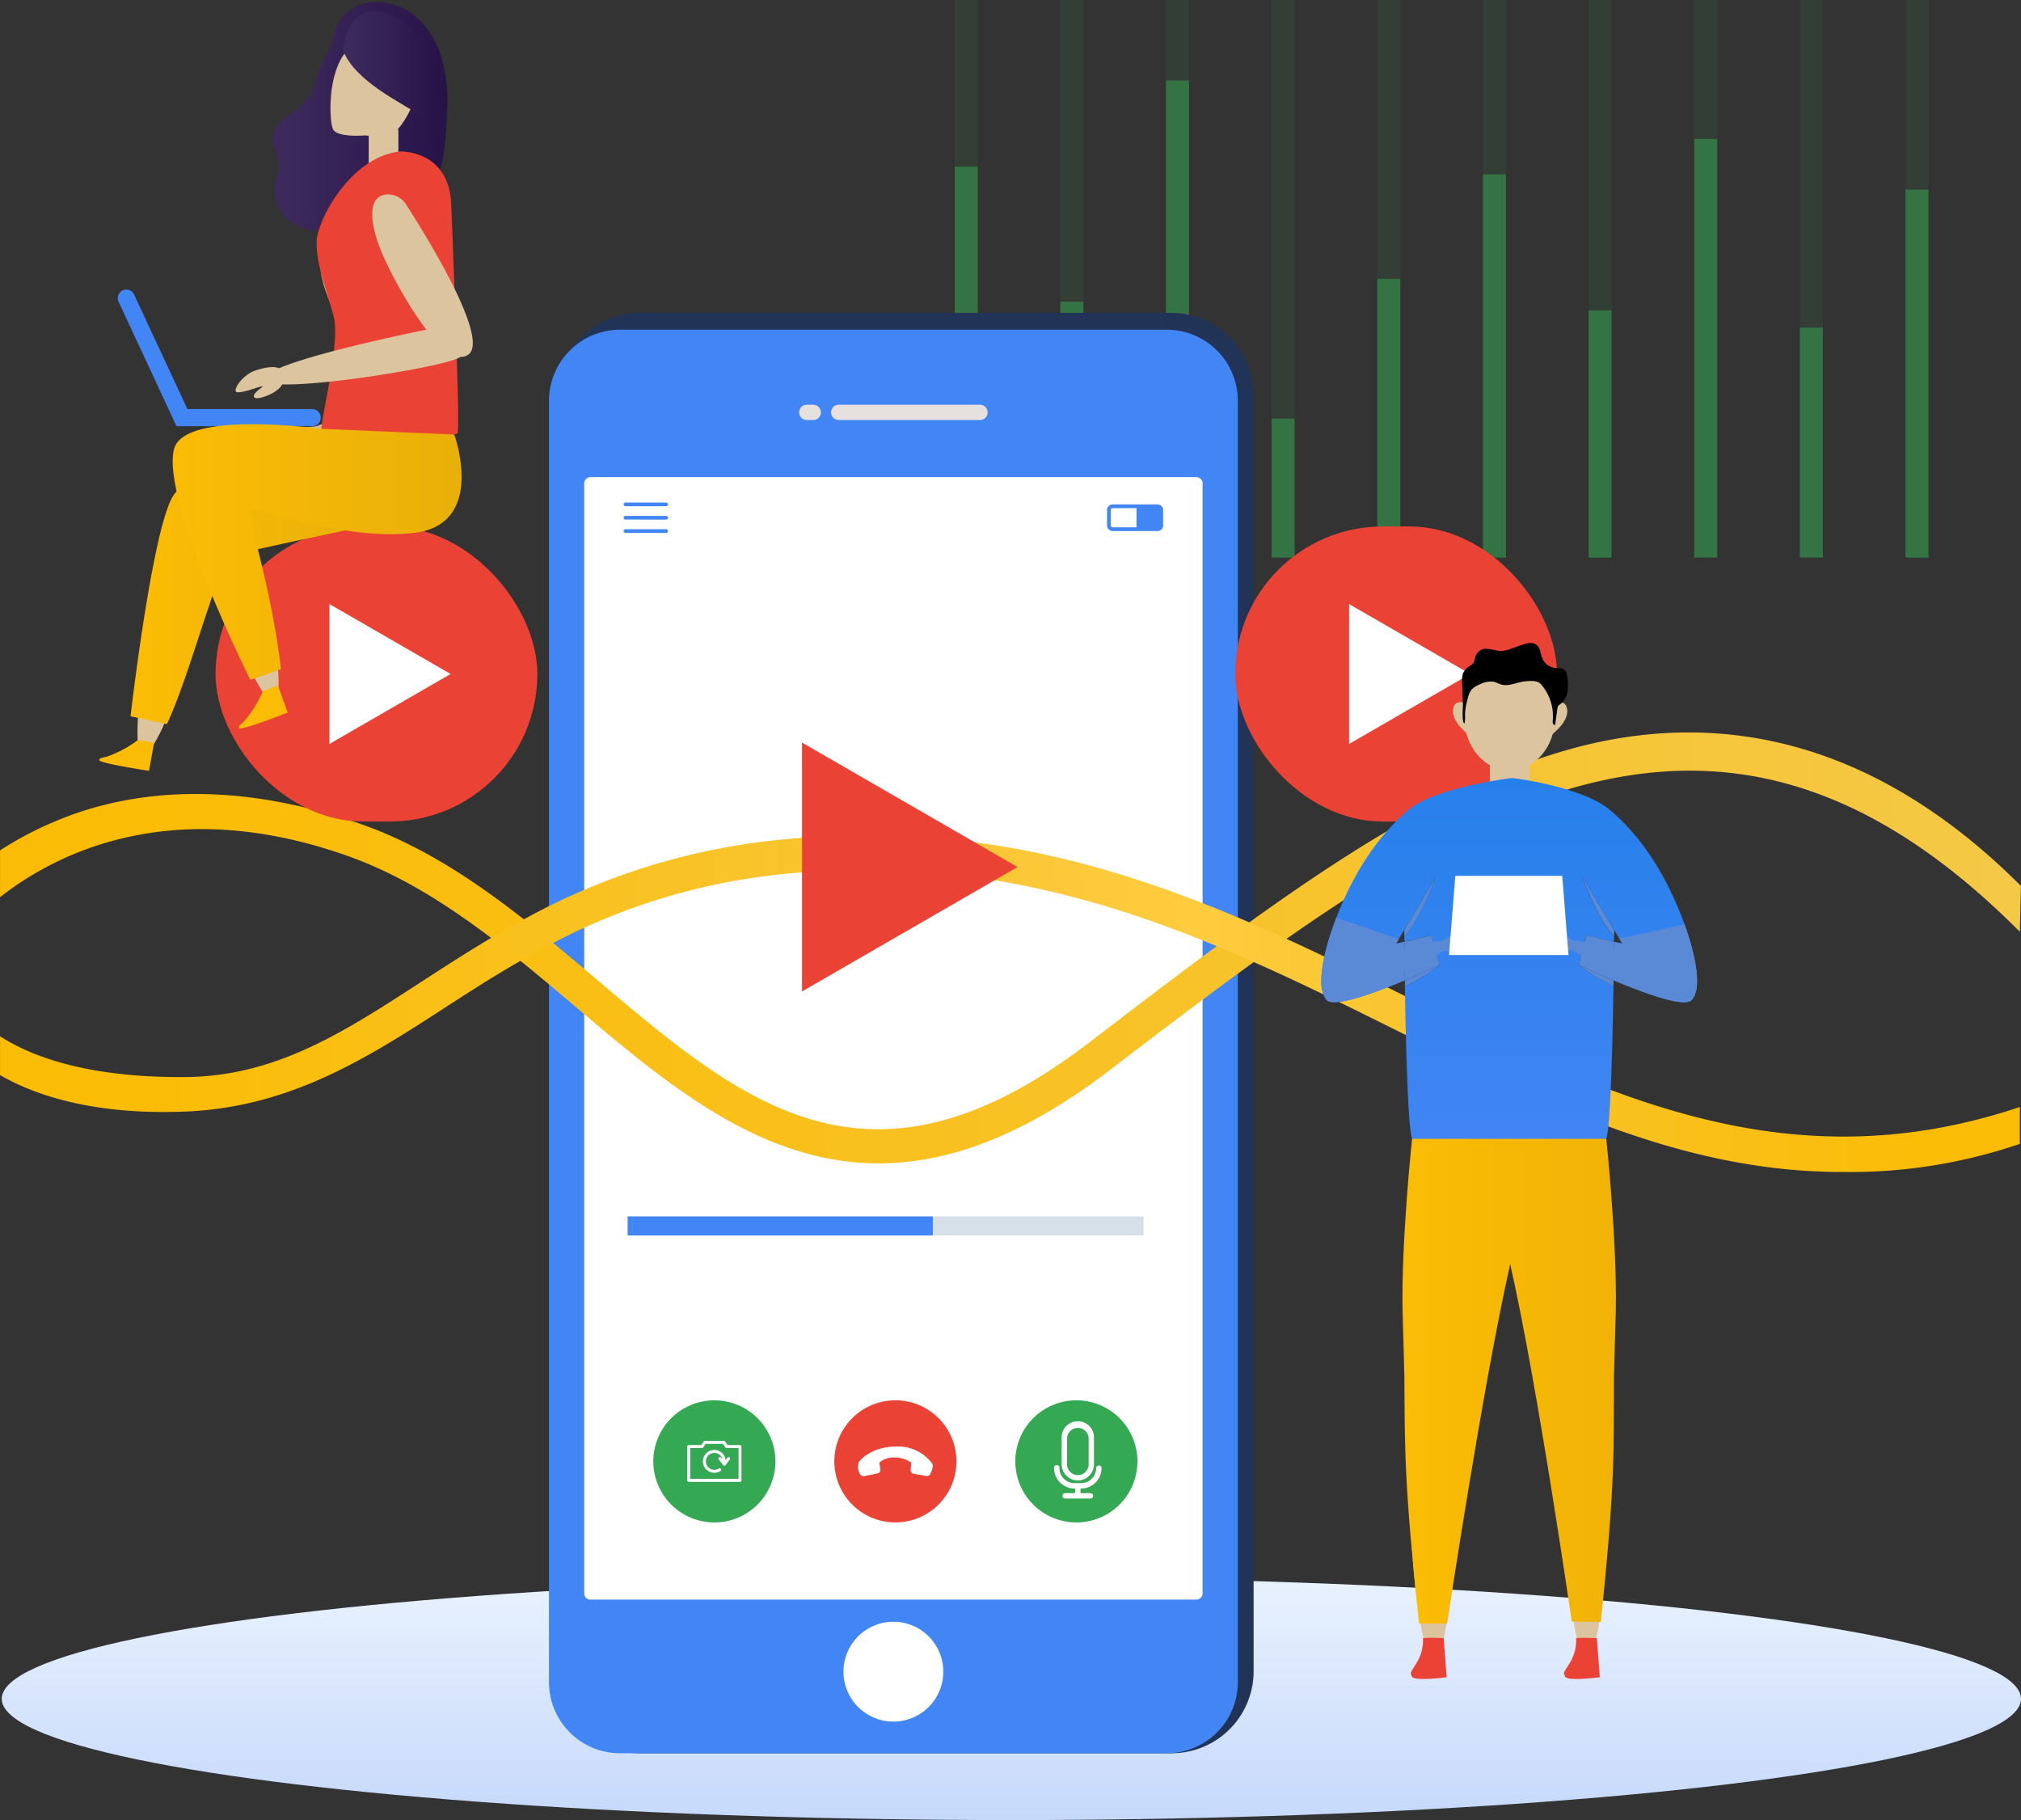 <svg xmlns="http://www.w3.org/2000/svg" xmlns:xlink="http://www.w3.org/1999/xlink" width="395.221" height="355.867" viewBox="0 0 395.221 355.867">
  <rect x="0" y="0" width="395.221" height="355.867" fill="#333333" stroke="none"/>
  <defs>
    <linearGradient id="linear-gradient" x1="0.5" x2="0.5" y2="1" gradientUnits="objectBoundingBox">
      <stop offset="0" stop-color="#e9f2fe"/>
      <stop offset="1" stop-color="#c6d9fb"/>
    </linearGradient>
    <linearGradient id="linear-gradient-2" x1="0.073" y1="0.5" x2="1.269" y2="0.5" gradientUnits="objectBoundingBox">
      <stop offset="0" stop-color="#fbbc05"/>
      <stop offset="1" stop-color="#f3cc59"/>
    </linearGradient>
    <linearGradient id="linear-gradient-3" x1="0.073" y1="0.5" x2="1.269" y2="0.5" gradientUnits="objectBoundingBox">
      <stop offset="0" stop-color="#fbbc05"/>
      <stop offset="0.314" stop-color="#f8c634"/>
      <stop offset="0.436" stop-color="#fecc3d"/>
      <stop offset="0.524" stop-color="#f8c530"/>
      <stop offset="0.736" stop-color="#fbbc05"/>
      <stop offset="0.826" stop-color="#fbbc05"/>
      <stop offset="1" stop-color="#fbbc05"/>
    </linearGradient>
    <linearGradient id="linear-gradient-4" y1="0.5" x2="1" y2="0.5" gradientUnits="objectBoundingBox">
      <stop offset="0.06" stop-color="#3d2a5c"/>
      <stop offset="1" stop-color="#281349"/>
    </linearGradient>
    <linearGradient id="linear-gradient-5" y1="0.5" x2="1" y2="0.5" gradientUnits="objectBoundingBox">
      <stop offset="0" stop-color="#fbbc05"/>
      <stop offset="0.06" stop-color="#fbbc05"/>
      <stop offset="1" stop-color="#e9b009"/>
    </linearGradient>
    <linearGradient id="linear-gradient-7" x1="0" y1="0.5" x2="1" y2="0.5" xlink:href="#linear-gradient-4"/>
    <linearGradient id="linear-gradient-8" x1="0.5" y1="0.008" x2="0.5" y2="0.995" gradientUnits="objectBoundingBox">
      <stop offset="0" stop-color="#2680eb"/>
      <stop offset="1" stop-color="#4285f4"/>
    </linearGradient>
    <linearGradient id="linear-gradient-9" y1="0.5" x2="1" y2="0.5" gradientUnits="objectBoundingBox">
      <stop offset="0" stop-color="#fbbc05"/>
      <stop offset="0.06" stop-color="#fbbc05"/>
      <stop offset="1" stop-color="#f1b306"/>
    </linearGradient>
    <linearGradient id="linear-gradient-10" x1="0.5" y1="-1.612" x2="0.5" y2="2.803" gradientUnits="objectBoundingBox">
      <stop offset="0" stop-color="#ea4335"/>
      <stop offset="1" stop-color="#ea4335"/>
    </linearGradient>
  </defs>
  <g id="Group_4864" data-name="Group 4864" transform="translate(-999.205 1662.283)">
    <ellipse id="floor" cx="197.439" cy="23.705" rx="197.439" ry="23.705" transform="translate(999.547 -1353.825)" fill="url(#linear-gradient)"/>
    <g id="Group_632" data-name="Group 632" transform="translate(1185.909 -1662.283)" opacity="0.1">
      <rect id="Rectangle_262" data-name="Rectangle 262" width="4.496" height="109.026" fill="#34a853"/>
      <rect id="Rectangle_263" data-name="Rectangle 263" width="4.496" height="109.026" transform="translate(20.659)" fill="#34a853"/>
      <rect id="Rectangle_264" data-name="Rectangle 264" width="4.496" height="109.026" transform="translate(41.319)" fill="#34a853"/>
      <rect id="Rectangle_265" data-name="Rectangle 265" width="4.496" height="109.026" transform="translate(61.978)" fill="#34a853"/>
      <rect id="Rectangle_266" data-name="Rectangle 266" width="4.496" height="109.026" transform="translate(82.636)" fill="#34a853"/>
      <rect id="Rectangle_267" data-name="Rectangle 267" width="4.496" height="109.026" transform="translate(103.296)" fill="#34a853"/>
      <rect id="Rectangle_268" data-name="Rectangle 268" width="4.496" height="109.026" transform="translate(123.955)" fill="#34a853"/>
      <rect id="Rectangle_269" data-name="Rectangle 269" width="4.496" height="109.026" transform="translate(144.614)" fill="#34a853"/>
      <rect id="Rectangle_270" data-name="Rectangle 270" width="4.496" height="109.026" transform="translate(165.274)" fill="#34a853"/>
      <rect id="Rectangle_271" data-name="Rectangle 271" width="4.496" height="109.026" transform="translate(185.933)" fill="#34a853"/>
    </g>
    <g id="Group_633" data-name="Group 633" transform="translate(1185.909 -1646.548)" opacity="0.51">
      <rect id="Rectangle_273" data-name="Rectangle 273" width="4.496" height="50.018" transform="translate(20.659 43.274)" fill="#34a853"/>
      <rect id="Rectangle_274" data-name="Rectangle 274" width="4.496" height="93.29" transform="translate(41.319)" fill="#34a853"/>
      <rect id="Rectangle_275" data-name="Rectangle 275" width="4.496" height="27.163" transform="translate(61.978 66.128)" fill="#34a853"/>
      <rect id="Rectangle_272" data-name="Rectangle 272" width="4.496" height="76.431" transform="translate(0 16.861)" fill="#34a853"/>
      <rect id="Rectangle_276" data-name="Rectangle 276" width="4.496" height="54.513" transform="translate(82.636 38.778)" fill="#34a853"/>
      <rect id="Rectangle_277" data-name="Rectangle 277" width="4.496" height="74.932" transform="translate(103.296 18.359)" fill="#34a853"/>
      <rect id="Rectangle_278" data-name="Rectangle 278" width="4.496" height="48.332" transform="translate(123.955 44.96)" fill="#34a853"/>
      <rect id="Rectangle_279" data-name="Rectangle 279" width="4.496" height="81.863" transform="translate(144.614 11.427)" fill="#34a853"/>
      <rect id="Rectangle_280" data-name="Rectangle 280" width="4.496" height="44.958" transform="translate(165.274 48.332)" fill="#34a853"/>
      <rect id="Rectangle_281" data-name="Rectangle 281" width="4.496" height="71.935" transform="translate(185.933 21.357)" fill="#34a853"/>
    </g>
    <g id="Group_4861" data-name="Group 4861" transform="translate(-825 40)">
      <path id="Rectangle_1012" data-name="Rectangle 1012" d="M15.828,0H120.257a16.026,16.026,0,0,1,15.828,16.218V265.407a16.027,16.027,0,0,1-15.828,16.218H15.828A16.026,16.026,0,0,1,0,265.406V16.218A16.026,16.026,0,0,1,15.828,0Z" transform="translate(1933.274 -1641.104)" fill="#213458"/>
      <path id="Path_11118" data-name="Path 11118" d="M13.9,0H120.808a13.9,13.9,0,0,1,13.9,13.9V264.439a13.9,13.9,0,0,1-13.9,13.9H13.9A13.9,13.9,0,0,1,0,264.439V13.9A13.9,13.9,0,0,1,13.9,0Z" transform="translate(1931.563 -1637.816)" fill="#4285f4"/>
      <path id="Path_11117" data-name="Path 11117" d="M1.217,0H119.711a1.217,1.217,0,0,1,1.217,1.217V218.252a1.217,1.217,0,0,1-1.217,1.217H1.217A1.217,1.217,0,0,1,0,218.251V1.217A1.217,1.217,0,0,1,1.217,0Z" transform="translate(1938.452 -1608.986)" fill="#fff"/>
      <path id="Path_7953" data-name="Path 7953" d="M7.743,2.984A1.492,1.492,0,1,1,7.743,0H35.379a1.492,1.492,0,1,1,0,2.984ZM2.764,0a1.492,1.492,0,0,1,0,2.984H1.493A1.492,1.492,0,1,1,1.493,0Z" transform="translate(1980.48 -1623.143)" fill="#e6e0de" fill-rule="evenodd"/>
      <path id="Path_7954" data-name="Path 7954" d="M9.762,19.524A9.761,9.761,0,1,0,0,9.762a9.761,9.761,0,0,0,9.762,9.762Z" transform="translate(1989.154 -1385.191)" fill="#fff" fill-rule="evenodd"/>
      <g id="Group_1705" data-name="Group 1705" transform="translate(1946.169 -1604.024)">
        <path id="Path_7967" data-name="Path 7967" d="M.36.726A.363.363,0,1,1,.36,0H8.3a.363.363,0,0,1,0,.726Zm0,5.214a.361.361,0,0,1,0-.723H8.3a.361.361,0,1,1,0,.723Zm0-2.607a.361.361,0,1,1,0-.723H8.3a.363.363,0,0,1,0,.726Z" transform="translate(0.003 0)" fill="#4285f4" fill-rule="evenodd"/>
        <path id="Path_7968" data-name="Path 7968" d="M10.647.324ZM1.1.723H5.762V4.475H1.1a.366.366,0,0,1-.264-.11A.372.372,0,0,1,.723,4.1v-3A.378.378,0,0,1,1.1.723ZM9.869,0H1.1A1.1,1.1,0,0,0,0,1.1v3A1.1,1.1,0,0,0,1.1,5.2H9.869a1.1,1.1,0,0,0,.753-.3l.025-.022A1.1,1.1,0,0,0,10.97,4.1v-3A1.1,1.1,0,0,0,9.869,0Z" transform="translate(94.523 0.37)" fill="#4285f4" fill-rule="evenodd"/>
      </g>
      <circle id="Ellipse_383" data-name="Ellipse 383" cx="11.94" cy="11.94" r="11.94" transform="translate(1982.42 -1416.55) rotate(-45)" fill="#ea4335"/>
      <path id="Path_10758" data-name="Path 10758" d="M913.641,812.527a8.221,8.221,0,0,0-6.97-3.373c-4.928-.02-7.176,2.657-7.427,3.087a2.8,2.8,0,0,0,.241,2.289.821.821,0,0,0,.9.41l2.6-.555a.639.639,0,0,0,.494-.7l-.2-1.4a4.341,4.341,0,0,1,3.166-.979,5.35,5.35,0,0,1,3.072,1.017l-.116,1.4a.713.713,0,0,0,.582.755l2.49.443a.714.714,0,0,0,.76-.387C913.506,813.977,913.879,813.05,913.641,812.527Z" transform="translate(1092.894 -2228.602)" fill="#fff"/>
      <ellipse id="Ellipse_384" data-name="Ellipse 384" cx="11.94" cy="11.94" rx="11.94" ry="11.94" transform="translate(1948.305 -1423.007) rotate(-22.5)" fill="#34a853"/>
      <path id="Path_10759" data-name="Path 10759" d="M837.788,807.6H835.35l-.466-.685a.285.285,0,0,0-.238-.126h-3.73a.293.293,0,0,0-.241.126l-.466.685h-2.443a.294.294,0,0,0-.294.294v6.61a.294.294,0,0,0,.294.294h10.022a.293.293,0,0,0,.289-.294V807.9a.294.294,0,0,0-.289-.294Zm-.28,6.611h-9.456V808.19h2.3a.3.3,0,0,0,.241-.126l.466-.69h3.413l.466.69a.308.308,0,0,0,.241.126h2.331Z" transform="translate(1131.126 -2227.341)" fill="#fff"/>
      <path id="Path_10760" data-name="Path 10760" d="M836.286,810.59a2.233,2.233,0,1,0,1.194,4.117.289.289,0,0,0,.089-.4.293.293,0,0,0-.4-.093,1.65,1.65,0,1,1,.718-1.758l-.289-.368a.294.294,0,0,0-.41-.047.289.289,0,0,0-.046.41l.872,1.105a.294.294,0,0,0,.228.112.284.284,0,0,0,.233-.117l.839-1.1a.293.293,0,0,0-.466-.354l-.361.466A2.224,2.224,0,0,0,836.286,810.59Z" transform="translate(1127.616 -2229.369)" fill="#fff"/>
      <ellipse id="Ellipse_385" data-name="Ellipse 385" cx="11.94" cy="11.94" rx="11.94" ry="11.94" transform="translate(2019.099 -1423.009) rotate(-22.5)" fill="#34a853"/>
      <path id="Path_10761" data-name="Path 10761" d="M990.115,817.908a3.167,3.167,0,0,0,3.167-3.167v-5.006a3.167,3.167,0,1,0-6.316,0v5.005a3.167,3.167,0,0,0,3.15,3.167Zm-2.1-8.167a2.114,2.114,0,1,1,4.228,0v5.005a2.113,2.113,0,1,1-4.227,0Z" transform="translate(1044.858 -2230.719)" fill="#fff"/>
      <path id="Path_10762" data-name="Path 10762" d="M990.5,821.021a4,4,0,0,0,3.991-3.991.533.533,0,0,0-1.065,0,2.933,2.933,0,0,1-2.926,2.935h-1.311a2.942,2.942,0,0,1-2.933-2.933.533.533,0,1,0-1.057,0,4,4,0,0,0,3.991,3.991h.127v.9h-1.867a.533.533,0,1,0,0,1.057h4.793a.533.533,0,1,0,0-1.057h-1.867v-.9Z" transform="translate(1045.133 -2232.259)" fill="#fff"/>
    </g>
    <g id="Group_631" data-name="Group 631" transform="translate(999.206 -1519.069)">
      <path id="Path_857" data-name="Path 857" d="M2624.254,2090.193l-.211,8.969c-49.894-50.113-93.741-33.4-143.415,1.388q-3.175,2.215-6.38,4.529c-9.164,6.615-18.539,13.766-28.2,21.153-17.167,13.125-31.955,18.213-45.181,18.213-23.157,0-41.525-15.577-59.5-30.819-3.473-2.949-6.972-5.9-10.548-8.782-1.89-1.519-3.79-3.02-5.722-4.473-8.717-6.606-17.873-12.394-27.841-15.958-34.512-12.32-57.353-.528-68.2,7.987v-9.147a67.459,67.459,0,0,1,10.625-5.616c11.98-5.139,32.077-9.23,59.8.414,11.753,4.091,22.183,10.981,32.021,18.684q2.9,2.268,5.731,4.618c2.865,2.354,5.69,4.749,8.5,7.127,28.611,24.261,53.327,45.209,96.24,12.394,8.459-6.465,16.786-12.857,25.016-18.912q3.2-2.361,6.379-4.643c21.129-15.2,41.624-27.815,61.9-33.636C2564.733,2055.219,2595.48,2061.415,2624.254,2090.193Z" transform="translate(-2229.05 -2060.189)" fill="url(#linear-gradient-2)"/>
    </g>
    <rect id="Rectangle_294" data-name="Rectangle 294" width="62.93" height="57.693" rx="28.847" transform="translate(1041.359 -1559.345)" fill="#ea4335"/>
    <path id="Path_862" data-name="Path 862" d="M652.2,1386.334,628.51,1372.66v27.35Z" transform="translate(435.124 -2916.834)" fill="#fff"/>
    <rect id="Rectangle_284" data-name="Rectangle 284" width="100.897" height="3.717" transform="translate(1121.952 -1424.434)" fill="#d5e0e9"/>
    <rect id="Rectangle_285" data-name="Rectangle 285" width="59.677" height="3.717" transform="translate(1121.952 -1424.434)" fill="#4285f4"/>
    <rect id="Rectangle_293" data-name="Rectangle 293" width="62.93" height="57.693" rx="28.847" transform="translate(1240.758 -1559.345)" fill="#ea4335"/>
    <path id="Path_861" data-name="Path 861" d="M2279.406,1386.334l-23.686-13.674v27.35Z" transform="translate(-992.687 -2916.834)" fill="#fff"/>
    <g id="Group_634" data-name="Group 634" transform="translate(999.205 -1498.974)">
      <path id="Path_863" data-name="Path 863" d="M2624.034,2290.512v7.209a102.5,102.5,0,0,1-34.862,5.494c-31.372,0-58.644-13.562-87.077-27.7-9.141-4.546-18.359-9.131-27.855-13.343q-3.6-1.594-7.273-3.117c-24.951-10.321-52.052-17.427-84.625-14.1a122.922,122.922,0,0,0-45.129,13.49c-2.208,1.134-4.335,2.305-6.4,3.491-5.624,3.23-10.82,6.6-15.827,9.845-15.479,10.049-30.122,18.879-49.95,19.634-18.033.681-29.432-3.344-35.99-7.145v-7.583c6.1,3.927,16.85,7.979,35.3,7.979H2265c17.865-.09,31.047-8.645,46.315-18.547,4.4-2.849,8.936-5.8,13.774-8.662q3.106-1.849,6.4-3.636a129.8,129.8,0,0,1,50.178-15.572c35.77-3.661,64.91,4.634,91.686,16.159q3.666,1.588,7.273,3.231c8.311,3.791,16.428,7.833,24.48,11.833C2542.728,2288.183,2578.628,2305.732,2624.034,2290.512Z" transform="translate(-2229.041 -2237.375)" fill="url(#linear-gradient-3)"/>
    </g>
    <path id="Path_864" data-name="Path 864" d="M1425.072,1263.22l-42.142-24.33v48.66Z" transform="translate(-226.88 -2755.977)" fill="#ea4335"/>
    <g id="Group_4863" data-name="Group 4863" transform="translate(-23 44)">
      <path id="Path_865" data-name="Path 865" d="M3292.851,1098c-1.1-.211-5.385.6-6.226,1.343-3.629,3.182-10.241,11-9.941,17.579.366,8.053,3.417,9.4,3.417,15.138s-2.2,17.212-2.2,18.676,23.56.855,24.043.245-.268-42.871-1.708-47C3298.827,1099.894,3297.511,1098.887,3292.851,1098Z" transform="translate(-2191.651 -2773.279)" fill="none" stroke="#d3b993" stroke-miterlimit="10" stroke-width="0.83"/>
      <path id="Path_866" data-name="Path 866" d="M3090.552,1566.967a6.537,6.537,0,0,1-5.489,7.859,42.781,42.781,0,0,1-12.259-.213c-12.991-1.917-28.44-.627-30.813-5.5s4.773-10.562,17.493-11.127c11.5-.511,25.73-2.878,28.12.38C3088.814,1560.015,3089.837,1563.717,3090.552,1566.967Z" transform="translate(-1983.184 -3179.968)" fill="none" stroke="#d3b993" stroke-miterlimit="10" stroke-width="0.82"/>
      <path id="Path_867" data-name="Path 867" d="M3068.849,1542.664a6.537,6.537,0,0,1-2.9,9.135,42.76,42.76,0,0,1-11.768,3.442c-12.973,2.033-27.339,7.858-31.054,3.91s1.417-11.5,13.393-15.826c10.826-3.907,23.71-10.4,26.961-8C3065.122,1536.543,3067.2,1539.773,3068.849,1542.664Z" transform="translate(-1965.801 -3160.58)" fill="none" stroke="#d3b993" stroke-miterlimit="10" stroke-width="0.82"/>
      <path id="Path_868" data-name="Path 868" d="M3225.2,862.38c1.484-3.582,1.465-7.664,1.7-11.474a30.4,30.4,0,0,0-1.191-11.893c-1.85-5.331-5.663-9.754-11.569-10.26a9.824,9.824,0,0,0-4.943.73,7.557,7.557,0,0,0-3.526,3.4c-.873,1.7-1.059,3.668-1.9,5.384a34.375,34.375,0,0,0-2.042,4.611,16.82,16.82,0,0,1-1.649,4.165,13.616,13.616,0,0,1-3.347,3.272c-1.815,1.361-4.152,2.914-3.874,5.52.139,1.3.888,2.41,1.134,3.676a9.8,9.8,0,0,1-.6,4.31,7.7,7.7,0,0,0,2.124,7.042,8.756,8.756,0,0,0,6.238,2.486,19.757,19.757,0,0,0,4.117-.21,5.233,5.233,0,0,0,3.344-2.261q3.742-4.506,7.485-9.006l1.8-2.166a6.81,6.81,0,0,1,.973-1.167c.633-.438.217-.4.919-.087C3222.111,859.207,3223.763,861.193,3225.2,862.38Z" transform="translate(-2117.323 -2534.562)" fill="url(#linear-gradient-4)"/>
      <rect id="Rectangle_295" data-name="Rectangle 295" width="5.799" height="8.545" transform="translate(1100.108 -1672.419) rotate(180)" fill="#dcc49e"/>
      <path id="Path_869" data-name="Path 869" d="M3299.284,905.569s-5.493.488-6.225-1.283-1.1-11.228,2.929-15.5,11.228-3.235,13.795.672-2.869,16.053-6.042,16.175A28.559,28.559,0,0,1,3299.284,905.569Z" transform="translate(-2205.767 -2585.374)" fill="#dcc49e"/>
      <path id="Path_870" data-name="Path 870" d="M3297.15,1269.12" transform="translate(-2209.805 -2925.025)" fill="none" stroke="#d3b993" stroke-miterlimit="10" stroke-width="0.83"/>
      <path id="Path_871" data-name="Path 871" d="M3451.06,1102.56" transform="translate(-2346.259 -2777.356)" fill="#63a093"/>
      <path id="Path_872" data-name="Path 872" d="M3485.5,1125.16" transform="translate(-2376.793 -2797.393)" fill="#dcc49e"/>
      <path id="Path_873" data-name="Path 873" d="M3034.652,1612.142c8.31-7.383,17.85,32.244,18.025,42.813s-4.89.539-11.276-15.073S3031.383,1615.047,3034.652,1612.142Z" transform="translate(-1975.994 -3228.336)" fill="#dcc49e"/>
      <path id="Path_874" data-name="Path 874" d="M3139.575,2008.172a20.647,20.647,0,0,1-2.319,4.15c-1.712,2.479-2.43,2.3-2.268,2.962s9.492-3.011,9.492-3.011l-1.882-5.262A23.6,23.6,0,0,0,3139.575,2008.172Z" transform="translate(-2066.015 -3579.227)" fill="#fbbc05"/>
      <path id="Path_875" data-name="Path 875" d="M2969.493,1689.67c10.888-2.25-.624,36.85-5.746,46.1s-4.506-1.972-2.25-18.689S2965.21,1690.556,2969.493,1689.67Z" transform="translate(-1910.734 -3297.796)" fill="#dcc49e"/>
      <path id="Path_876" data-name="Path 876" d="M2901.458,2100.7a20.682,20.682,0,0,1-4.083,2.439c-2.722,1.3-3.253.78-3.447,1.434s9.728,2.128,9.728,2.128l1-5.5A24.087,24.087,0,0,0,2901.458,2100.7Z" transform="translate(-1852.312 -3662.273)" fill="#fbbc05"/>
      <path id="Path_877" data-name="Path 877" d="M2964.015,1351.219h-26.5l-11.3-24.288a1.673,1.673,0,1,1,3.032-1.412l10.407,22.353h24.362a1.674,1.674,0,1,1,0,3.347Z" transform="translate(-1880.799 -2974.17)" fill="#4285f4"/>
      <path id="Path_878" data-name="Path 878" d="M3285.056,1085.988s9.571-.367,10.012,10.307c0,0,1.807,43.655,1.248,44.771s-26.032,1.116-26.59-.186,3.766-17.107,2.37-22.546-3.408-9.972-3.347-14.712C3268.8,1099.712,3275.143,1087.107,3285.056,1085.988Z" transform="translate(-2184.624 -2762.662)" fill="#ea4335"/>
      <path id="Path_879" data-name="Path 879" d="M2985.224,1570s-24.684,6.323-28.868,12.18-8.506,43.371-8.506,43.371l7.113,1.535c4.6-9.623,10.182-32.075,12.552-32.912s25.707-5.671,25.707-5.671l.372-13.574Z" transform="translate(-1900.121 -3191.781)" fill="url(#linear-gradient-5)"/>
      <path id="Path_880" data-name="Path 880" d="M3049.572,1557.111c-9.9-1.254-27.126-2.138-28.717,3.934-2.625,10.028,14.911,45.151,14.911,45.151l6-2.091c-1.952-16.6-6.74-29.984-6-31.1s17.664,6.136,31.983,4.463,7.9-19.245,7.9-19.245Z" transform="translate(-1964.609 -3179.549)" fill="url(#linear-gradient-5)"/>
      <path id="Path_881" data-name="Path 881" d="M3367.336,1160.016a4.214,4.214,0,0,1,3.953,2.01c3.842,5.973,16.39,26.2,12.157,29.283-4.976,3.629-15.03-14.963-17.255-20.7C3364.338,1165.82,3363.524,1160.48,3367.336,1160.016Z" transform="translate(-2269.638 -2828.272)" fill="#dcc49e"/>
      <path id="Path_882" data-name="Path 882" d="M3217.059,1388.509a4.486,4.486,0,0,0-4.083-1.1c-7.3,1.459-33.723,6.953-34.5,10.135-.9,3.693,37.509-2.487,38.373-4.321C3217.527,1391.8,3218.738,1390.193,3217.059,1388.509Z" transform="translate(-2104.579 -3029.812)" fill="#dcc49e"/>
      <path id="Path_883" data-name="Path 883" d="M3138.408,1459.161c-.418-2.278-4.268-1.116-5.567-.67-2.115.726-4.038,3.176-3.765,4.018s4.99-1.093,5.217-.954-1.98,1.3-1.642,2.071,3.454-.4,4.51-1.344A2.949,2.949,0,0,0,3138.408,1459.161Z" transform="translate(-2060.771 -3092.303)" fill="#dcc49e"/>
      <path id="Path_884" data-name="Path 884" d="M3332.509,875.568s.579-8.266-3.191-10.875-12.563-6.567-14.988-12.657c0,0,.488-8.15,6.868-7.643s11.745,9.5,11.89,13.2S3332.509,875.568,3332.509,875.568Z" transform="translate(-2225.036 -2548.449)" fill="url(#linear-gradient-7)"/>
    </g>
    <line id="Line_1" data-name="Line 1" x1="0.341" y2="0.068" transform="translate(1315.545 -1484.307)" fill="none"/>
    <line id="Line_2" data-name="Line 2" x1="0.341" y1="0.119" transform="translate(1272.765 -1484.256)" fill="none"/>
    <g id="_Group_" data-name="&lt;Group&gt;" transform="translate(1257.603 -1527.145)">
      <path id="Path_904" data-name="Path 904" d="M4957.34,2621.68a.017.017,0,0,0,.017.017v.017c.205.6,3.139,8.6,6.193,11.718l.017.017" transform="translate(-4906.307 -2591.039)" fill="none"/>
      <path id="Path_905" data-name="Path 905" d="M4836,2452.33c.785.1,13.97,1.928,19,6.089,5.785,4.793,10.2,11.48,13.391,19.02s5.117,15.709,2.78,18.268c-1.432,1.569-9.348-1.347-15.3-3.856-3.8-1.6-6.8-3.036-6.8-3.036l1.553-5.765,5.339,1.262,1.636.376s-.647-1.093-1.6-2.68c-1.86-3.1-4.829-8.083-6.21-10.434" transform="translate(-4798.729 -2440.896)" fill="none"/>
      <path id="Path_906" data-name="Path 906" d="M4691.42,2713.72v.034c0,.12,0,.567-.018,1.279,0,.291,0,.632-.017,1.021,0,1.774-.036,4.434-.086,7.539,0,.375-.017.768-.017,1.16-.17,11.276-.58,27.462-1.4,29.828-.648,1.876-9.536,3.156-18.611,3.5h-.75c-9.073-.34-17.979-1.62-18.627-3.5-.819-2.371-1.211-18.558-1.4-29.816,0-.41,0-.8-.018-1.178-.033-3.1-.068-5.765-.085-7.539v-1.021c-.017-.732-.017-1.176-.017-1.28" transform="translate(-4634.16 -2672.641)" fill="none"/>
      <path id="Path_908" data-name="Path 908" d="M4529.82,2471.732c-1.381,2.354-4.333,7.318-6.191,10.422v.017c-.957,1.588-1.6,2.679-1.6,2.679l1.621-.375,5.339-1.262,1.569,5.748s-3.019,1.451-6.823,3.053c-5.954,2.508-13.85,5.407-15.284,3.856-2.336-2.559-.426-10.729,2.781-18.268,3.19-7.54,7.59-14.21,13.39-19.02,5.186-4.282,19.795-6.073,19.795-6.073" transform="translate(-4507.405 -2441.055)" fill="none"/>
      <path id="Path_909" data-name="Path 909" d="M4650.38,2633.449l.017-.017c3.037-3.122,5.97-11.122,6.174-11.718v-.017a.017.017,0,0,0,.017-.017" transform="translate(-4634.16 -2591.04)" fill="none"/>
    </g>
    <g id="Group_4862" data-name="Group 4862" transform="translate(0 -89)">
      <path id="Path_885" data-name="Path 885" d="M4667.323,3440.258c-10.434-6.181-8.015,42.736-5.026,55.094s5-.794,6.647-20.83S4671.426,3442.69,4667.323,3440.258Z" transform="translate(-3384.845 -4748.867)" fill="#dcc49e"/>
      <path id="Path_887" data-name="Path 887" d="M4907.672,3438.745c10.124-6.457,8.83,42.495,6.165,54.924s-4.936-.66-7-20.641S4903.688,3441.285,4907.672,3438.745Z" transform="translate(-3602.286 -4747.484)" fill="#dcc49e"/>
      <rect id="Rectangle_296" data-name="Rectangle 296" width="7.71" height="9.1" transform="translate(1290.556 -1425.215)" fill="#dcc49e"/>
      <path id="Path_892" data-name="Path 892" d="M4771.5,2265.408c0,5.77-3.978,10.448-8.884,10.448s-8.884-4.678-8.884-10.448,3.977-10.448,8.884-10.448S4771.5,2259.637,4771.5,2265.408Z" transform="translate(-3468.186 -3698.477)" fill="#dcc49e"/>
      <path id="Path_894" data-name="Path 894" d="M4957.977,2777.066c0,.376-.018.768-.018,1.161a30.059,30.059,0,0,1-6.789-4.2S4954.173,2775.463,4957.977,2777.066Z" transform="translate(-3643.234 -4158.676)" fill="#5a89d6"/>
      <path id="Path_895" data-name="Path 895" d="M4963.7,2632.4c0,.121,0,.568-.017,1.28-3.053-3.121-5.987-11.121-6.192-11.718C4958.872,2624.317,4961.839,2629.3,4963.7,2632.4Z" transform="translate(-3648.837 -4023.854)" fill="#5a89d6"/>
      <path id="Path_896" data-name="Path 896" d="M4656.6,2622c-.2.6-3.138,8.6-6.175,11.718-.017-.733-.017-1.177-.017-1.279v-.017C4652.266,2629.315,4655.216,2624.352,4656.6,2622Z" transform="translate(-3376.584 -4023.889)" fill="#5a89d6"/>
      <path id="Path_897" data-name="Path 897" d="M4658.111,2773.88a29.975,29.975,0,0,1-6.8,4.23c0-.409,0-.8-.017-1.177C4655.093,2775.331,4658.111,2773.88,4658.111,2773.88Z" transform="translate(-3377.364 -4158.543)" fill="#5a89d6"/>
      <path id="Path_899" data-name="Path 899" d="M4564.631,2481.91c-1.86-3.1-4.828-8.084-6.209-10.435.206.6,3.139,8.6,6.192,11.719,0,.29,0,.632-.017,1.02l-5.339-1.262-1.553,5.762a30.063,30.063,0,0,0,6.79,4.2c-.17,11.276-.58,27.463-1.4,29.829-.647,1.876-9.535,3.156-18.61,3.5h-.75c-9.073-.34-17.979-1.621-18.627-3.5-.82-2.372-1.211-18.558-1.4-29.817a29.971,29.971,0,0,0,6.8-4.23l-1.57-5.748-5.339,1.262v-1.021c3.036-3.121,5.97-11.121,6.174-11.718-1.38,2.354-4.333,7.317-6.191,10.421v.017c-.956,1.588-1.6,2.679-1.6,2.679l1.621-.375c.017,1.774.051,4.435.085,7.539-5.953,2.508-13.85,5.408-15.283,3.856-2.337-2.559-.427-10.73,2.78-18.268,3.189-7.54,7.59-14.21,13.39-19.02,5.185-4.281,19.871-6.1,19.871-6.1l.189.008c1.429.052,13.971,1.927,19,6.089,5.784,4.793,10.2,11.48,13.391,19.02s5.117,15.709,2.78,18.268c-1.432,1.569-9.348-1.348-15.3-3.856.051-3.1.087-5.765.087-7.539l1.636.375S4565.586,2483.5,4564.631,2481.91Z" transform="translate(-3249.768 -3873.364)" fill="url(#linear-gradient-8)"/>
      <path id="Path_900" data-name="Path 900" d="M4950.534,2741.975a3.816,3.816,0,0,1-2.941.149c-4.208-1.629-19.371-7.636-18.883-9.486.566-2.147,23.16,5.585,23.146,6.7C4951.847,2740.2,4952.125,2741.23,4950.534,2741.975Z" transform="translate(-3623.31 -4121.646)" fill="#5a89d6"/>
      <path id="Path_901" data-name="Path 901" d="M4528.121,2741.975a3.817,3.817,0,0,0,2.941.149c4.209-1.629,19.371-7.636,18.884-9.486-.567-2.147-23.16,5.585-23.147,6.7C4526.811,2740.2,4526.531,2741.23,4528.121,2741.975Z" transform="translate(-3266.981 -4121.646)" fill="#5a89d6"/>
      <path id="Path_902" data-name="Path 902" d="M4712.739,2725.165c-.58-1.085,1.407-1.876,2.094-2.121,1.121-.4,2.732-.016,2.9.426s-2.438,1.2-2.485,1.329,1.255-.114,1.368.318-1.568.978-2.321.933A1.57,1.57,0,0,1,4712.739,2725.165Z" transform="translate(-3431.751 -4113.324)" fill="#5a89d6"/>
      <path id="Path_903" data-name="Path 903" d="M4904.692,2724.695c.581-1.085-1.407-1.876-2.094-2.121-1.121-.4-2.73-.016-2.9.426s2.438,1.2,2.485,1.329-1.255-.114-1.368.317,1.568.978,2.32.934A1.571,1.571,0,0,0,4904.692,2724.695Z" transform="translate(-3597.594 -4112.908)" fill="#5a89d6"/>
      <path id="Path_911" data-name="Path 911" d="M5026.481,2718.913c-1.433,1.57-9.349-1.347-15.3-3.856.051-3.1.085-5.765.085-7.539l1.638.375s-.2-.358-.58-.956l12.742-2.848C5027.385,2710.545,5028.46,2716.747,5026.481,2718.913Z" transform="translate(-3696.437 -4096.669)" fill="#5a89d6"/>
      <path id="Path_912" data-name="Path 912" d="M4958.072,2724.462c0,1.774-.035,4.435-.086,7.539-3.8-1.6-6.8-3.036-6.8-3.036l1.551-5.765Z" transform="translate(-3643.242 -4113.611)" fill="#5a89d6"/>
      <path id="Path_913" data-name="Path 913" d="M4657.438,2728.948s-3.019,1.45-6.823,3.053c-.034-3.1-.068-5.765-.085-7.539l5.338-1.262Z" transform="translate(-3376.69 -4113.611)" fill="#5a89d6"/>
      <path id="Path_914" data-name="Path 914" d="M4523.673,2704.943c-5.953,2.508-13.851,5.408-15.283,3.856a5.642,5.642,0,0,1-1.041-3.786c0-.378.016-.77.051-1.177a29.03,29.03,0,0,1,.989-5.34c.05-.256.136-.511.205-.767.17-.581.34-1.177.545-1.792.153-.477.324-.972.494-1.466q.31-.9.666-1.791l12.213,4.2-.545.907,1.621-.375C4523.605,2699.181,4523.642,2701.838,4523.673,2704.943Z" transform="translate(-3249.749 -4086.553)" fill="#5a89d6"/>
      <path id="Path_915" data-name="Path 915" d="M4668.269,3098.575c-5.373,23.778-12.333,70.295-12.333,70.295l-5.51-.034c-2.916-27.873-2.763-33.928-2.847-48.188-.019-1.86-.326-11.4-.359-12.946-.274-13.5,1.858-33.621,1.858-33.621h37.983s2.132,20.128,1.86,33.621c-.035,1.551-.341,11.086-.358,12.946-.085,14.26.34,20.026-2.575,47.9l-5.681-.085S4673.656,3122.353,4668.269,3098.575Z" transform="translate(-3373.734 -4424.696)" fill="url(#linear-gradient-9)"/>
      <path id="Path_916" data-name="Path 916" d="M2521.872,1807.543H2498.51l1.226-15.474h20.912Z" transform="translate(-1215.936 -3194.097)" fill="#fff"/>
      <path id="Path_917" data-name="Path 917" d="M4902.979,2321.762s2.859-1.562,3.159.99-3.219,5.056-3.219,5.056" transform="translate(-3600.455 -3757.284)" fill="#dcc49e"/>
      <path id="Path_918" data-name="Path 918" d="M4737.526,2321.762s-2.858-1.562-3.159.99,3.219,5.056,3.219,5.056" transform="translate(-3451.003 -3757.284)" fill="#dcc49e"/>
      <path id="Path_919" data-name="Path 919" d="M4750,2227.058a4.266,4.266,0,0,1,.194-1.791,3.29,3.29,0,0,1,1.315-1.4,2.4,2.4,0,0,0,.672-.548,4.225,4.225,0,0,0,.407-1.248,2.3,2.3,0,0,1,1.882-1.588,14.68,14.68,0,0,1,2.7.454,6.22,6.22,0,0,0,2.5-.493l2.051-.71c.961-.332,2.125-.629,2.9.05.694.609.708,1.693,1.062,2.562a3.112,3.112,0,0,0,2.64,1.919,2.853,2.853,0,0,1,1.6.248,2.038,2.038,0,0,1,.612,1.388,9.15,9.15,0,0,1,.067,2.994,3.808,3.808,0,0,1-1.475,2.5,1.2,1.2,0,0,0-.368.315,1.013,1.013,0,0,0-.113.4q-.228,1.64-.462,3.28a.437.437,0,0,1-.432-.33,1.525,1.525,0,0,1-.021-.6,9.46,9.46,0,0,0-2.062-6.732,2.616,2.616,0,0,0-.776-.7,2.583,2.583,0,0,0-1.08-.227,9.473,9.473,0,0,0-2.443.227c-1.213.274-2.453.794-3.658.476-.547-.144-1.045-.453-1.6-.567a4.568,4.568,0,0,0-2.661.536,4.109,4.109,0,0,0-1.636,1.055,4.477,4.477,0,0,0-.732,1.763,13.157,13.157,0,0,0-.516,2.919,7.163,7.163,0,0,1-.112,1.95c-.568-.5-.272-3.057-.3-3.843Z" transform="translate(-3464.87 -3666.929)"/>
      <path id="Path_920" data-name="Path 920" d="M4928.146,3934.475a8.4,8.4,0,0,1-.952,4.291c-1.582,2.722-1.588,2.167-1.217,3.157s6.8.151,6.8.151l-.575-7.66S4928.056,3934.263,4928.146,3934.475Z" transform="translate(-3620.719 -5187.408)" fill="url(#linear-gradient-10)"/>
      <path id="Path_921" data-name="Path 921" d="M4664,3934.475a8.391,8.391,0,0,1-.952,4.291c-1.581,2.722-1.588,2.167-1.218,3.157s6.805.151,6.805.151l-.576-7.66S4663.907,3934.263,4664,3934.475Z" transform="translate(-3386.528 -5187.408)" fill="url(#linear-gradient-10)"/>
    </g>
  </g>
</svg>
